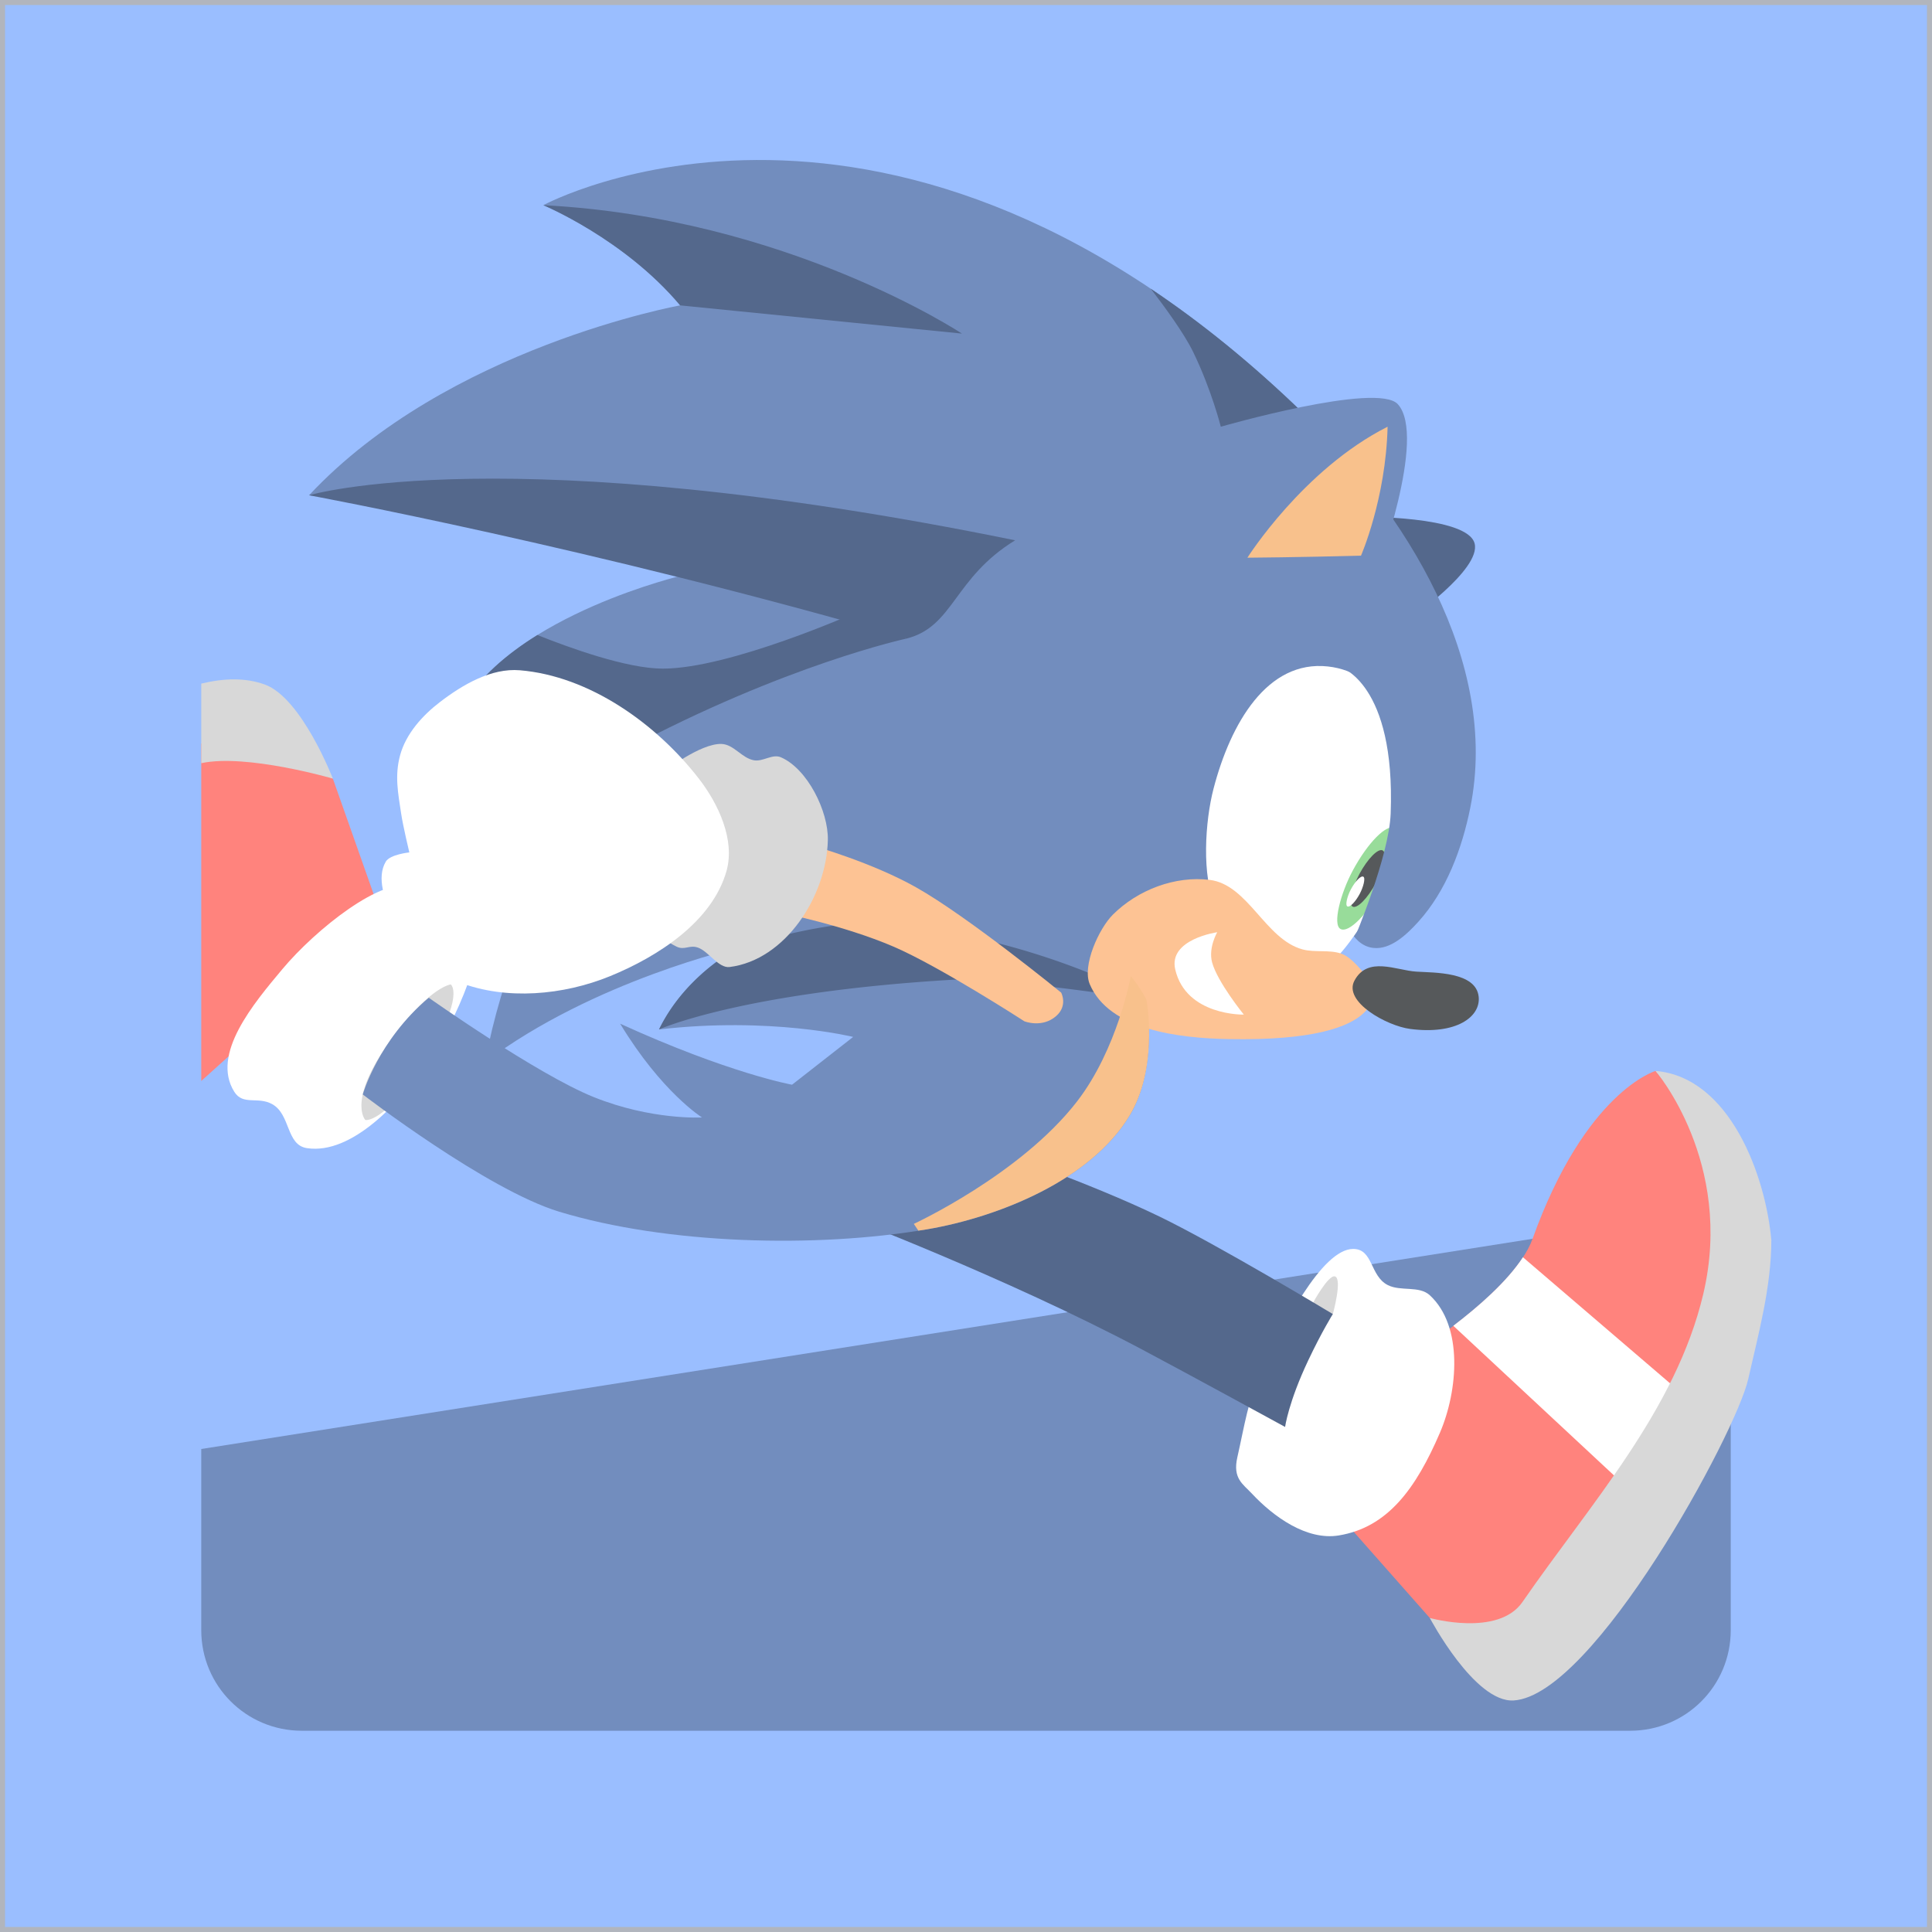 <svg xmlns="http://www.w3.org/2000/svg" id="svg16" version="1.1" viewBox="0 0 192 192">
  <rect x="0" y="0" width="192" height="192" fill="#333333" stroke="none"/>
  <defs id="defs4">
    <style id="style2">
      .st0 {
        fill: #fff
      }
    </style>
  </defs>
  <rect id="rect6" width="100%" height="100%"
    style="fill:#9abeff;opacity:1;stroke:#b1b5bd;stroke-linecap:round;stroke-linejoin:round;isolation:isolate" />
  <path id="path829" d="M172 120 20 144v18c0 5.54 4.46 10 10 10h132c5.54 0 10-4.46 10-10v-42z"
    style="fill:#728dbe;stroke:none;stroke-width:1px;stroke-linecap:butt;stroke-linejoin:miter;stroke-opacity:1" />
  <path id="path1013" d="M22.004 72.63 20 73.905v33.522l4.305-3.875L37.393 89.6l-4.315-12.224-11.074-4.746z"
    style="fill:#ff837d;stroke:none;stroke-width:1px;stroke-linecap:butt;stroke-linejoin:miter;stroke-opacity:1" />
  <path id="path917"
    d="M23.288 108.508c-2.357-3.745 1.94-8.809 4.78-12.203 3.265-3.902 10.024-9.34 12.915-8.136 1.033.43.34 1.943 1.119 2.746 1.44 1.484 3.435-.761 4.983.61 1.81 1.606-1.796 10.157-4.678 14.238-2.621 3.71-7.406 9.012-11.899 8.339-2.092-.314-1.61-3.341-3.457-4.373-1.424-.795-2.894.16-3.763-1.22z"
    style="fill:#fff;stroke:none;stroke-width:1px;stroke-linecap:butt;stroke-linejoin:miter;stroke-opacity:1" />
  <path id="path919"
    d="M39.305 102.712c3.596-4.712 5.492-4.881 5.492-4.881s1.506 1.078-2.594 7.576c-3.973 6.299-5.898 5.898-5.898 5.898s-1.978-2.07 3-8.593z"
    style="fill:#d8d8d8;stroke:none;stroke-width:1px;stroke-linecap:butt;stroke-linejoin:miter;stroke-opacity:1" />
  <g id="g986">
    <path id="path923"
      d="M139.935 134.904s10.443-6.432 12.369-11.793c5.269-14.671 12.224-16.683 12.224-16.683l7.479 9.204-3.308 24.018-16.827 24.737-9.78-3.596-9.78-11.074z"
      style="fill:#ff837d;stroke:none;stroke-width:1px;stroke-linecap:butt;stroke-linejoin:miter;stroke-opacity:1" />
    <path id="path927" d="M151.348 124.943c-1.607 2.46-4.45 4.93-6.918 6.813l18.146 16.898 6.053-8.9-17.281-14.81z"
      style="fill:#fff;stroke:none;stroke-width:1px;stroke-linecap:butt;stroke-linejoin:miter;stroke-opacity:1" />
    <path id="path925"
      d="M164.528 106.428s7.817 9.085 4.746 22.148c-2.71 11.525-11.246 20.893-17.977 30.633-2.417 3.497-9.204 1.582-9.204 1.582s4.45 8.444 8.341 8.198c7.953-.502 22.078-26.54 23.299-31.928 1.03-4.55 2.293-9.14 2.3-13.806-.555-6.36-4.108-16.21-11.505-16.827z"
      style="fill:#d8d8d8;stroke:none;stroke-width:1px;stroke-linecap:butt;stroke-linejoin:miter;stroke-opacity:1" />
    <path id="path921"
      d="M125.266 136.486c2.175-4.65 6.087-12.355 9.204-12.368 2.014-.008 1.655 2.686 3.452 3.595 1.284.65 3.112.033 4.17 1.007 3.34 3.072 2.799 9.494 1.007 13.663-2.376 5.527-5.181 9.419-10.067 10.21-3.154.512-6.45-1.834-8.63-4.17-.88-.944-1.914-1.485-1.437-3.595.723-3.198 1.078-5.73 2.3-8.342z"
      style="fill:#fff;stroke:none;stroke-width:1px;stroke-linecap:butt;stroke-linejoin:miter;stroke-opacity:1" />
    <path id="path979" d="M130.443 129.547s1.57-2.915 2.23-2.697c.75.248-.216 3.74-.216 3.74l-2.05.431z"
      style="fill:#d8d8d8;stroke:none;stroke-width:1px;stroke-linecap:butt;stroke-linejoin:miter;stroke-opacity:1" />
  </g>
  <path id="path977"
    d="M83.415 120.666s16.5 6.245 30.058 13.432c4.649 2.464 14.238 7.71 14.238 7.71s.33-2.451 2.3-6.616c1.367-2.886 2.446-4.602 2.446-4.602s-11.415-6.875-17.223-9.688c-6.919-3.35-16.718-6.708-16.718-6.708z"
    style="fill:#54688c" />
  <path id="path1011" d="M135.153 51.356s10.651-.127 11.39 2.644c.693 2.603-6.61 7.627-6.61 7.627z"
    style="fill:#54688c;stroke:none;stroke-width:1px;stroke-linecap:butt;stroke-linejoin:miter;stroke-opacity:1" />
  <path id="path915"
    d="M133.463 90.608s.616 3.326 3.02 3.596c1.708.19 3.305-1.316 4.459-2.59 2.794-3.083 4.357-7.28 5.177-11.36 2.916-14.507-6.465-29.373-16.683-39.263C88.71 1.569 53.996 20.39 53.996 20.39s8.044 3.34 13.599 9.958c0 0-23.161 4.175-36.883 18.872 18.058 1.646 37.22 7.933 37.22 7.933s-16.625 3.862-21.966 13.016c13.691-.609 16.271 4.475 16.271 4.475S51.57 87.626 48.203 105.56c10.831-8.14 25.22-11.39 25.22-11.39s-5.237 2.605-7.931 8.136c11.087-1.285 19.295.742 19.295.742l-6.075 4.75s-6.253-1.12-17.085-6.067c4.12 6.812 8.136 9.32 8.136 9.32s-4.998.297-10.78-2.033c-5.62-2.264-16.373-9.864-16.373-9.864-5.025 4.218-6.56 9.61-6.56 9.61s12.31 9.468 19.52 11.654c10.726 3.25 25.534 3.638 36.58 1.746 7.091-1.214 16.273-4.893 20.121-11.316 2.925-4.882 1.627-11.796 1.627-11.796z"
    style="fill:#728dbe;stroke:none;stroke-width:1px;stroke-linecap:butt;stroke-linejoin:miter;stroke-opacity:1;opacity:1" />
  <path id="path837"
    d="M120.807 90.105c-1.414-3.018-1.048-8.5-.208-11.724 1.696-6.516 5.35-12.799 11.354-12.15 5.49.593 8.42 6.283 7.695 14.67-.393 4.533-2.824 9.074-5.537 12.727-2.173 2.925-4.459 4.1-4.459 4.1s-7.115-3.932-8.845-7.623z"
    style="fill:#fff;stroke:none;stroke-width:1px;stroke-linecap:butt;stroke-linejoin:miter;stroke-opacity:1" />
  <path id="path1132"
    d="M86.553 91.71c-5.346-.054-13.13 2.46-13.13 2.46s-5.236 2.604-7.93 8.135c0 0 8.135-3.685 29.14-4.938 4.654-.277 19.306 1.988 19.306 1.988s-10.912-6.293-26.353-7.597a14.024 14.024 0 0 0-1.033-.047z"
    style="fill:#54688c;stroke:none;stroke-width:1px;stroke-linecap:butt;stroke-linejoin:miter;stroke-opacity:1" />
  <path id="path831"
    d="M110.596 90.896c2.465-2.459 6.182-3.882 9.636-3.452 3.806.474 5.505 5.894 9.204 6.903 1.257.343 2.655 0 3.884.432 1.343.471 3.02 3.02 3.02 3.02s2.638 5.78-14.238 5.465c-4.949-.092-11.89-.902-13.807-5.465-.765-1.822.902-5.507 2.301-6.903z"
    style="fill:#fdc394;stroke:none;stroke-width:1px;stroke-linecap:butt;stroke-linejoin:miter;stroke-opacity:1" />
  <path id="path833"
    d="M134.593 97.475c1.306-2.494 4.158-1.043 6.153-.916 1.794.115 5.937.002 6.203 2.492.215 2.017-2.254 3.803-6.813 3.203-2.33-.306-6.633-2.698-5.543-4.78z"
    style="fill:#56595b;stroke:none;stroke-width:1px;stroke-linecap:butt;stroke-linejoin:miter;stroke-opacity:1" />
  <path id="path835"
    d="M120.966 92.644s-4.881.688-4.17 3.712c1.086 4.61 6.814 4.475 6.814 4.475s-2.623-3.234-3.152-5.187c-.394-1.454.508-3 .508-3z"
    style="fill:#fff;stroke:none;stroke-width:1px;stroke-linecap:butt;stroke-linejoin:miter;stroke-opacity:1" />
  <rect id="rect945" width="3.356" height="11.39" x="159.375" y="6.844" rx="1.678" ry="5.695"
    style="opacity:1;vector-effect:none;fill:#98dc9a;fill-opacity:1;fill-rule:evenodd;stroke:none;stroke-width:8;stroke-linecap:round;stroke-linejoin:round;stroke-miterlimit:4;stroke-dasharray:none;paint-order:stroke fill markers"
    transform="rotate(28.263)" />
  <rect id="rect945-9" width="1.866" height="6.334" x="160.119" y="9.372" rx=".933" ry="3.167"
    style="opacity:1;vector-effect:none;fill:#56595b;fill-opacity:1;fill-rule:evenodd;stroke:none;stroke-width:4.449;stroke-linecap:round;stroke-linejoin:round;stroke-miterlimit:4;stroke-dasharray:none;paint-order:stroke fill markers"
    transform="rotate(28.263)" />
  <rect id="rect945-9-8" width=".987" height="3.35" x="160.095" y="12.583" rx=".494" ry="1.675"
    style="opacity:1;vector-effect:none;fill:#fff;fill-opacity:1;fill-rule:evenodd;stroke:none;stroke-width:2.353;stroke-linecap:round;stroke-linejoin:round;stroke-miterlimit:4;stroke-dasharray:none;paint-order:stroke fill markers"
    transform="rotate(28.263)" />
  <path id="path1068"
    d="M114.365 28.697c1.32 1.72 3.297 4.403 4.211 6.285 1.828 3.765 2.746 7.424 2.746 7.424l8.98-.545c-.289-.29-.576-.59-.866-.87-5.14-4.975-10.181-9.02-15.07-12.294z"
    style="fill:#54688c;stroke:none;stroke-width:1px;stroke-linecap:butt;stroke-linejoin:miter;stroke-opacity:1" />
  <path id="path1009" d="M121.322 42.407s15.555-4.484 17.593-2.238c2.926 3.225-2.135 16.78-2.135 16.78l-11.899-4.068z"
    style="fill:#728dbe;stroke:none;stroke-width:1px;stroke-linecap:butt;stroke-linejoin:miter;stroke-opacity:1" />
  <path id="path1015"
    d="M23.334 67.516c-1.099-.01-2.22.154-3.334.42v7.908c4.502-.966 13.078 1.533 13.078 1.533s-3.085-8.01-6.76-9.348c-.959-.349-1.962-.504-2.984-.513z"
    style="fill:#d8d8d8;stroke:none;stroke-width:1px;stroke-linecap:butt;stroke-linejoin:miter;stroke-opacity:1" />
  <path id="path1044"
    d="M80.95 84.102s5.68 1.602 10.067 4.067c5.184 2.914 14.44 10.475 14.44 10.475s.696 1.298-.508 2.339c-1.405 1.215-3.152.509-3.152.509s-8.426-5.457-13.017-7.424c-5.002-2.144-11.187-3.356-11.187-3.356Z"
    style="fill:#fdc394;stroke:none;stroke-width:1px;stroke-linecap:butt;stroke-linejoin:miter;stroke-opacity:1" />
  <path id="path1042"
    d="M66 76.678s3.589-2.812 5.695-2.746c1.244.04 2.026 1.428 3.254 1.627.886.144 1.819-.657 2.644-.305 2.638 1.125 4.745 5.37 4.678 8.238-.13 5.586-4.219 11.912-9.763 12.61-1.098.138-2.105-1.573-3.152-1.933-.866-.297-1.315.304-2.136-.101-4.255-2.103-3.966-6.915-3.966-6.915z"
    style="fill:#d8d8d8;stroke:none;stroke-width:1px;stroke-linecap:butt;stroke-linejoin:miter;stroke-opacity:1" />
  <path id="path1114"
    d="M85.14 60.838s-12.58 5.61-19.27 5.61c-3.577-.001-9.283-2.07-12.464-3.34-3.013 1.868-5.774 4.208-7.44 7.062 12.784-.569 15.843 3.774 16.198 4.36 15.876-8.48 27.938-11.073 27.938-11.073l-4.961-2.62z"
    style="fill:#54688c" />
  <path id="path1040"
    d="M39.05 91.119c-.82-1.653-1.651-3.903-.711-5.492.426-.72 2.339-.915 2.339-.915s-.624-2.6-.814-3.865c-.302-2.018-.656-3.755-.101-5.796.578-2.126 2.215-3.95 3.966-5.288 2.26-1.729 5.097-3.39 7.932-3.153 6.912.576 13.55 5.296 17.797 10.78 1.95 2.518 3.602 6.085 2.745 9.152-1.4 5.017-6.771 8.506-11.593 10.475-4.617 1.886-10.296 2.406-14.949.61-2.885-1.114-5.235-3.739-6.61-6.508z"
    style="fill:#fff;stroke:none;stroke-width:1px;stroke-linecap:butt;stroke-linejoin:miter;stroke-opacity:1" />
  <path id="path1046"
    d="M112.373 97.018s-1.3 7.228-5.355 12.464c-5.621 7.257-16.204 12.145-16.204 12.145l.45.674c.294-.047.597-.087.886-.137 7.092-1.214 16.274-4.894 20.121-11.316 2.733-4.56 1.806-10.678 1.668-11.493-.76-1.462-1.566-2.337-1.566-2.337z"
    style="fill:#f8c18c;stroke:none;stroke-width:1px;stroke-linecap:butt;stroke-linejoin:miter;stroke-opacity:1" />
  <path id="path1064"
    d="M123.966 55.424s5.549-8.787 13.932-13.017c-.175 7.18-2.644 12.813-2.644 12.813-6.15.166-11.288.204-11.288.204z"
    style="fill:#f8c18c;stroke:none;stroke-width:1px;stroke-linecap:butt;stroke-linejoin:miter;stroke-opacity:1" />
  <path id="path1066"
    d="M133.22 66.305s5.47 1.59 4.983 14.542c-.16 4.267-3.559 12.306-3.559 12.306l8.136-12.814-.814-13.424z"
    style="fill:#728dbe;stroke:none;stroke-width:1px;stroke-linecap:butt;stroke-linejoin:miter;stroke-opacity:1" />
  <path id="path1092" d="M53.996 20.39s8.043 3.34 13.598 9.958l28 2.804s-17.365-11.51-41.598-12.761z"
    style="fill:#54688c;stroke:none;stroke-width:1px;stroke-linecap:butt;stroke-linejoin:miter;stroke-opacity:1" />
  <path id="path1094"
    d="M30.712 49.22s28.161 5.186 59.39 14.238c4.696-1.201 4.65-6 10.78-9.763-50.646-10.33-70.17-4.475-70.17-4.475Z"
    style="fill:#54688c;stroke:none;stroke-width:1px;stroke-linecap:butt;stroke-linejoin:miter;stroke-opacity:1" />
</svg>
